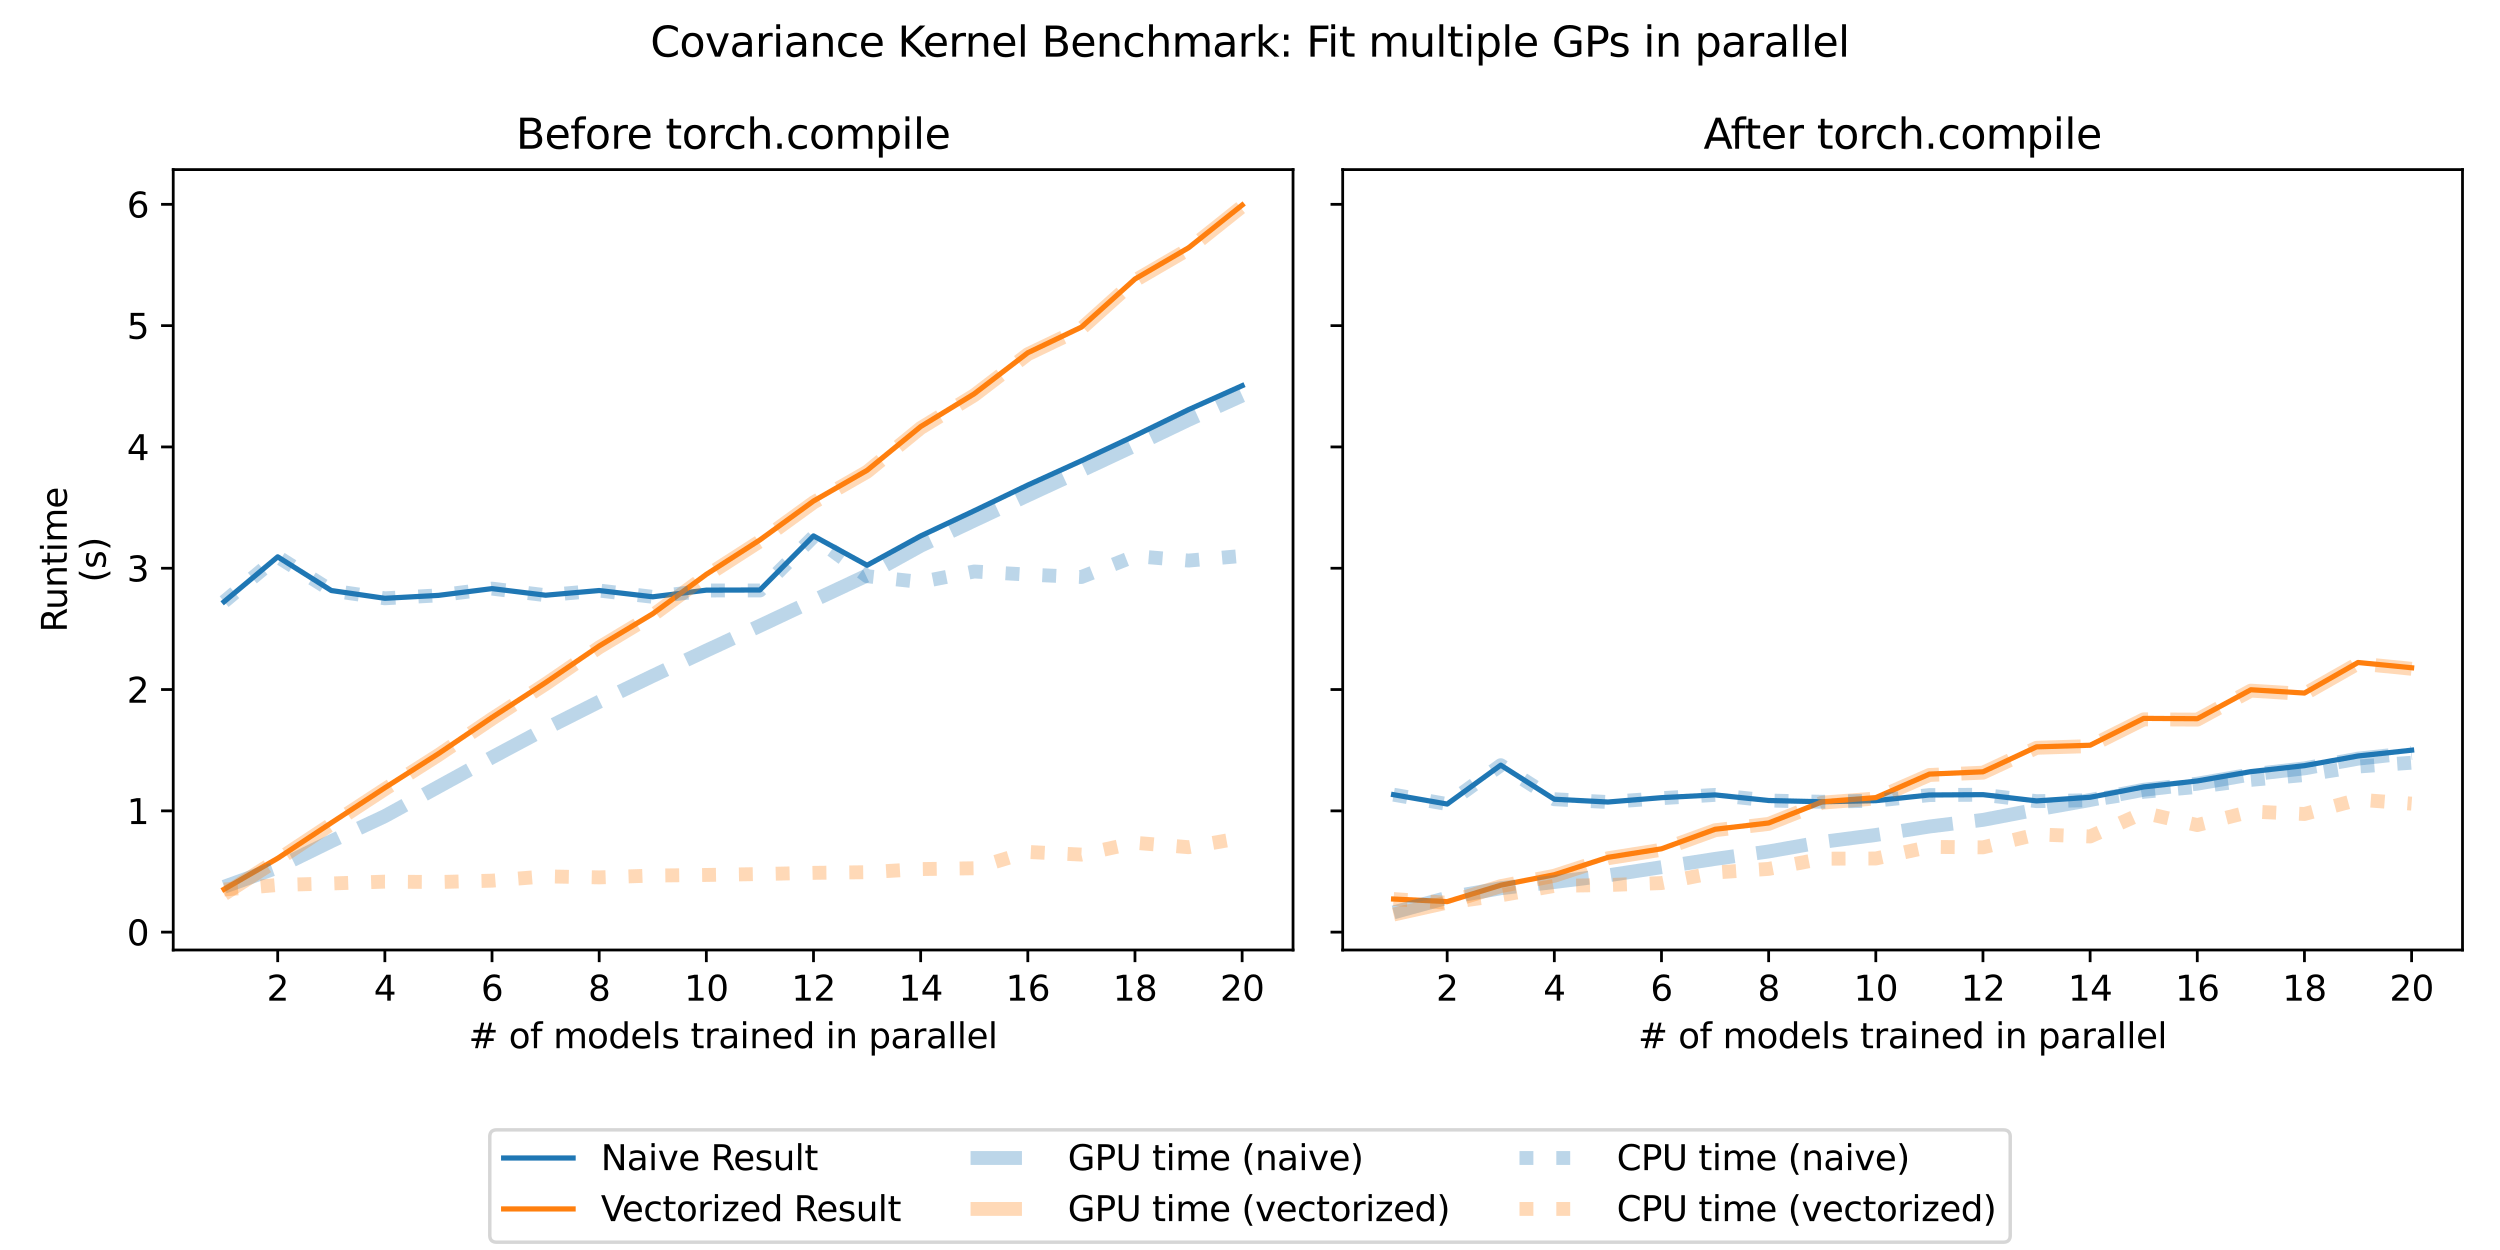 <?xml version="1.0" encoding="utf-8" standalone="no"?>
<!DOCTYPE svg PUBLIC "-//W3C//DTD SVG 1.1//EN"
  "http://www.w3.org/Graphics/SVG/1.1/DTD/svg11.dtd">
<svg xmlns:xlink="http://www.w3.org/1999/xlink" width="720pt" height="360pt" viewBox="0 0 720 360" xmlns="http://www.w3.org/2000/svg" version="1.1">
 <defs>
  <style type="text/css">*{stroke-linejoin: round; stroke-linecap: butt}</style>
 </defs>
 <g id="figure_1">
  <g id="patch_1">
   <path d="M 0 360 
L 720 360 
L 720 0 
L 0 0 
z
" style="fill: #ffffff"/>
  </g>
  <g id="axes_1">
   <g id="patch_2">
    <path d="M 49.889 273.6 
L 372.394 273.6 
L 372.394 48.84 
L 49.889 48.84 
z
" style="fill: #ffffff"/>
   </g>
   <g id="matplotlib.axis_1">
    <g id="xtick_1">
     <g id="line2d_1">
      <defs>
       <path id="mc9fb8eb82a" d="M 0 0 
L 0 3.5 
" style="stroke: #000000; stroke-width: 0.8"/>
      </defs>
      <g>
       <use xlink:href="#mc9fb8eb82a" x="79.979" y="273.6" style="stroke: #000000; stroke-width: 0.8"/>
      </g>
     </g>
     <g id="text_1">
      <!-- 2 -->
      <g transform="translate(76.798 288.198)scale(0.1 -0.1)">
       <defs>
        <path id="DejaVuSans-32" d="M 1228 531 
L 3431 531 
L 3431 0 
L 469 0 
L 469 531 
Q 828 903 1448 1529 
Q 2069 2156 2228 2338 
Q 2531 2678 2651 2914 
Q 2772 3150 2772 3378 
Q 2772 3750 2511 3984 
Q 2250 4219 1831 4219 
Q 1534 4219 1204 4116 
Q 875 4013 500 3803 
L 500 4441 
Q 881 4594 1212 4672 
Q 1544 4750 1819 4750 
Q 2544 4750 2975 4387 
Q 3406 4025 3406 3419 
Q 3406 3131 3298 2873 
Q 3191 2616 2906 2266 
Q 2828 2175 2409 1742 
Q 1991 1309 1228 531 
z
" transform="scale(0.016)"/>
       </defs>
       <use xlink:href="#DejaVuSans-32"/>
      </g>
     </g>
    </g>
    <g id="xtick_2">
     <g id="line2d_2">
      <g>
       <use xlink:href="#mc9fb8eb82a" x="110.841" y="273.6" style="stroke: #000000; stroke-width: 0.8"/>
      </g>
     </g>
     <g id="text_2">
      <!-- 4 -->
      <g transform="translate(107.66 288.198)scale(0.1 -0.1)">
       <defs>
        <path id="DejaVuSans-34" d="M 2419 4116 
L 825 1625 
L 2419 1625 
L 2419 4116 
z
M 2253 4666 
L 3047 4666 
L 3047 1625 
L 3713 1625 
L 3713 1100 
L 3047 1100 
L 3047 0 
L 2419 0 
L 2419 1100 
L 313 1100 
L 313 1709 
L 2253 4666 
z
" transform="scale(0.016)"/>
       </defs>
       <use xlink:href="#DejaVuSans-34"/>
      </g>
     </g>
    </g>
    <g id="xtick_3">
     <g id="line2d_3">
      <g>
       <use xlink:href="#mc9fb8eb82a" x="141.703" y="273.6" style="stroke: #000000; stroke-width: 0.8"/>
      </g>
     </g>
     <g id="text_3">
      <!-- 6 -->
      <g transform="translate(138.522 288.198)scale(0.1 -0.1)">
       <defs>
        <path id="DejaVuSans-36" d="M 2113 2584 
Q 1688 2584 1439 2293 
Q 1191 2003 1191 1497 
Q 1191 994 1439 701 
Q 1688 409 2113 409 
Q 2538 409 2786 701 
Q 3034 994 3034 1497 
Q 3034 2003 2786 2293 
Q 2538 2584 2113 2584 
z
M 3366 4563 
L 3366 3988 
Q 3128 4100 2886 4159 
Q 2644 4219 2406 4219 
Q 1781 4219 1451 3797 
Q 1122 3375 1075 2522 
Q 1259 2794 1537 2939 
Q 1816 3084 2150 3084 
Q 2853 3084 3261 2657 
Q 3669 2231 3669 1497 
Q 3669 778 3244 343 
Q 2819 -91 2113 -91 
Q 1303 -91 875 529 
Q 447 1150 447 2328 
Q 447 3434 972 4092 
Q 1497 4750 2381 4750 
Q 2619 4750 2861 4703 
Q 3103 4656 3366 4563 
z
" transform="scale(0.016)"/>
       </defs>
       <use xlink:href="#DejaVuSans-36"/>
      </g>
     </g>
    </g>
    <g id="xtick_4">
     <g id="line2d_4">
      <g>
       <use xlink:href="#mc9fb8eb82a" x="172.565" y="273.6" style="stroke: #000000; stroke-width: 0.8"/>
      </g>
     </g>
     <g id="text_4">
      <!-- 8 -->
      <g transform="translate(169.383 288.198)scale(0.1 -0.1)">
       <defs>
        <path id="DejaVuSans-38" d="M 2034 2216 
Q 1584 2216 1326 1975 
Q 1069 1734 1069 1313 
Q 1069 891 1326 650 
Q 1584 409 2034 409 
Q 2484 409 2743 651 
Q 3003 894 3003 1313 
Q 3003 1734 2745 1975 
Q 2488 2216 2034 2216 
z
M 1403 2484 
Q 997 2584 770 2862 
Q 544 3141 544 3541 
Q 544 4100 942 4425 
Q 1341 4750 2034 4750 
Q 2731 4750 3128 4425 
Q 3525 4100 3525 3541 
Q 3525 3141 3298 2862 
Q 3072 2584 2669 2484 
Q 3125 2378 3379 2068 
Q 3634 1759 3634 1313 
Q 3634 634 3220 271 
Q 2806 -91 2034 -91 
Q 1263 -91 848 271 
Q 434 634 434 1313 
Q 434 1759 690 2068 
Q 947 2378 1403 2484 
z
M 1172 3481 
Q 1172 3119 1398 2916 
Q 1625 2713 2034 2713 
Q 2441 2713 2670 2916 
Q 2900 3119 2900 3481 
Q 2900 3844 2670 4047 
Q 2441 4250 2034 4250 
Q 1625 4250 1398 4047 
Q 1172 3844 1172 3481 
z
" transform="scale(0.016)"/>
       </defs>
       <use xlink:href="#DejaVuSans-38"/>
      </g>
     </g>
    </g>
    <g id="xtick_5">
     <g id="line2d_5">
      <g>
       <use xlink:href="#mc9fb8eb82a" x="203.426" y="273.6" style="stroke: #000000; stroke-width: 0.8"/>
      </g>
     </g>
     <g id="text_5">
      <!-- 10 -->
      <g transform="translate(197.064 288.198)scale(0.1 -0.1)">
       <defs>
        <path id="DejaVuSans-31" d="M 794 531 
L 1825 531 
L 1825 4091 
L 703 3866 
L 703 4441 
L 1819 4666 
L 2450 4666 
L 2450 531 
L 3481 531 
L 3481 0 
L 794 0 
L 794 531 
z
" transform="scale(0.016)"/>
        <path id="DejaVuSans-30" d="M 2034 4250 
Q 1547 4250 1301 3770 
Q 1056 3291 1056 2328 
Q 1056 1369 1301 889 
Q 1547 409 2034 409 
Q 2525 409 2770 889 
Q 3016 1369 3016 2328 
Q 3016 3291 2770 3770 
Q 2525 4250 2034 4250 
z
M 2034 4750 
Q 2819 4750 3233 4129 
Q 3647 3509 3647 2328 
Q 3647 1150 3233 529 
Q 2819 -91 2034 -91 
Q 1250 -91 836 529 
Q 422 1150 422 2328 
Q 422 3509 836 4129 
Q 1250 4750 2034 4750 
z
" transform="scale(0.016)"/>
       </defs>
       <use xlink:href="#DejaVuSans-31"/>
       <use xlink:href="#DejaVuSans-30" x="63.623"/>
      </g>
     </g>
    </g>
    <g id="xtick_6">
     <g id="line2d_6">
      <g>
       <use xlink:href="#mc9fb8eb82a" x="234.288" y="273.6" style="stroke: #000000; stroke-width: 0.8"/>
      </g>
     </g>
     <g id="text_6">
      <!-- 12 -->
      <g transform="translate(227.926 288.198)scale(0.1 -0.1)">
       <use xlink:href="#DejaVuSans-31"/>
       <use xlink:href="#DejaVuSans-32" x="63.623"/>
      </g>
     </g>
    </g>
    <g id="xtick_7">
     <g id="line2d_7">
      <g>
       <use xlink:href="#mc9fb8eb82a" x="265.15" y="273.6" style="stroke: #000000; stroke-width: 0.8"/>
      </g>
     </g>
     <g id="text_7">
      <!-- 14 -->
      <g transform="translate(258.787 288.198)scale(0.1 -0.1)">
       <use xlink:href="#DejaVuSans-31"/>
       <use xlink:href="#DejaVuSans-34" x="63.623"/>
      </g>
     </g>
    </g>
    <g id="xtick_8">
     <g id="line2d_8">
      <g>
       <use xlink:href="#mc9fb8eb82a" x="296.012" y="273.6" style="stroke: #000000; stroke-width: 0.8"/>
      </g>
     </g>
     <g id="text_8">
      <!-- 16 -->
      <g transform="translate(289.649 288.198)scale(0.1 -0.1)">
       <use xlink:href="#DejaVuSans-31"/>
       <use xlink:href="#DejaVuSans-36" x="63.623"/>
      </g>
     </g>
    </g>
    <g id="xtick_9">
     <g id="line2d_9">
      <g>
       <use xlink:href="#mc9fb8eb82a" x="326.873" y="273.6" style="stroke: #000000; stroke-width: 0.8"/>
      </g>
     </g>
     <g id="text_9">
      <!-- 18 -->
      <g transform="translate(320.511 288.198)scale(0.1 -0.1)">
       <use xlink:href="#DejaVuSans-31"/>
       <use xlink:href="#DejaVuSans-38" x="63.623"/>
      </g>
     </g>
    </g>
    <g id="xtick_10">
     <g id="line2d_10">
      <g>
       <use xlink:href="#mc9fb8eb82a" x="357.735" y="273.6" style="stroke: #000000; stroke-width: 0.8"/>
      </g>
     </g>
     <g id="text_10">
      <!-- 20 -->
      <g transform="translate(351.373 288.198)scale(0.1 -0.1)">
       <use xlink:href="#DejaVuSans-32"/>
       <use xlink:href="#DejaVuSans-30" x="63.623"/>
      </g>
     </g>
    </g>
    <g id="text_11">
     <!-- # of models trained in parallel -->
     <g transform="translate(134.965 301.877)scale(0.1 -0.1)">
      <defs>
       <path id="DejaVuSans-23" d="M 3272 2816 
L 2363 2816 
L 2100 1772 
L 3016 1772 
L 3272 2816 
z
M 2803 4594 
L 2478 3297 
L 3391 3297 
L 3719 4594 
L 4219 4594 
L 3897 3297 
L 4872 3297 
L 4872 2816 
L 3775 2816 
L 3519 1772 
L 4513 1772 
L 4513 1294 
L 3397 1294 
L 3072 0 
L 2572 0 
L 2894 1294 
L 1978 1294 
L 1656 0 
L 1153 0 
L 1478 1294 
L 494 1294 
L 494 1772 
L 1594 1772 
L 1856 2816 
L 850 2816 
L 850 3297 
L 1978 3297 
L 2297 4594 
L 2803 4594 
z
" transform="scale(0.016)"/>
       <path id="DejaVuSans-20" transform="scale(0.016)"/>
       <path id="DejaVuSans-6f" d="M 1959 3097 
Q 1497 3097 1228 2736 
Q 959 2375 959 1747 
Q 959 1119 1226 758 
Q 1494 397 1959 397 
Q 2419 397 2687 759 
Q 2956 1122 2956 1747 
Q 2956 2369 2687 2733 
Q 2419 3097 1959 3097 
z
M 1959 3584 
Q 2709 3584 3137 3096 
Q 3566 2609 3566 1747 
Q 3566 888 3137 398 
Q 2709 -91 1959 -91 
Q 1206 -91 779 398 
Q 353 888 353 1747 
Q 353 2609 779 3096 
Q 1206 3584 1959 3584 
z
" transform="scale(0.016)"/>
       <path id="DejaVuSans-66" d="M 2375 4863 
L 2375 4384 
L 1825 4384 
Q 1516 4384 1395 4259 
Q 1275 4134 1275 3809 
L 1275 3500 
L 2222 3500 
L 2222 3053 
L 1275 3053 
L 1275 0 
L 697 0 
L 697 3053 
L 147 3053 
L 147 3500 
L 697 3500 
L 697 3744 
Q 697 4328 969 4595 
Q 1241 4863 1831 4863 
L 2375 4863 
z
" transform="scale(0.016)"/>
       <path id="DejaVuSans-6d" d="M 3328 2828 
Q 3544 3216 3844 3400 
Q 4144 3584 4550 3584 
Q 5097 3584 5394 3201 
Q 5691 2819 5691 2113 
L 5691 0 
L 5113 0 
L 5113 2094 
Q 5113 2597 4934 2840 
Q 4756 3084 4391 3084 
Q 3944 3084 3684 2787 
Q 3425 2491 3425 1978 
L 3425 0 
L 2847 0 
L 2847 2094 
Q 2847 2600 2669 2842 
Q 2491 3084 2119 3084 
Q 1678 3084 1418 2786 
Q 1159 2488 1159 1978 
L 1159 0 
L 581 0 
L 581 3500 
L 1159 3500 
L 1159 2956 
Q 1356 3278 1631 3431 
Q 1906 3584 2284 3584 
Q 2666 3584 2933 3390 
Q 3200 3197 3328 2828 
z
" transform="scale(0.016)"/>
       <path id="DejaVuSans-64" d="M 2906 2969 
L 2906 4863 
L 3481 4863 
L 3481 0 
L 2906 0 
L 2906 525 
Q 2725 213 2448 61 
Q 2172 -91 1784 -91 
Q 1150 -91 751 415 
Q 353 922 353 1747 
Q 353 2572 751 3078 
Q 1150 3584 1784 3584 
Q 2172 3584 2448 3432 
Q 2725 3281 2906 2969 
z
M 947 1747 
Q 947 1113 1208 752 
Q 1469 391 1925 391 
Q 2381 391 2643 752 
Q 2906 1113 2906 1747 
Q 2906 2381 2643 2742 
Q 2381 3103 1925 3103 
Q 1469 3103 1208 2742 
Q 947 2381 947 1747 
z
" transform="scale(0.016)"/>
       <path id="DejaVuSans-65" d="M 3597 1894 
L 3597 1613 
L 953 1613 
Q 991 1019 1311 708 
Q 1631 397 2203 397 
Q 2534 397 2845 478 
Q 3156 559 3463 722 
L 3463 178 
Q 3153 47 2828 -22 
Q 2503 -91 2169 -91 
Q 1331 -91 842 396 
Q 353 884 353 1716 
Q 353 2575 817 3079 
Q 1281 3584 2069 3584 
Q 2775 3584 3186 3129 
Q 3597 2675 3597 1894 
z
M 3022 2063 
Q 3016 2534 2758 2815 
Q 2500 3097 2075 3097 
Q 1594 3097 1305 2825 
Q 1016 2553 972 2059 
L 3022 2063 
z
" transform="scale(0.016)"/>
       <path id="DejaVuSans-6c" d="M 603 4863 
L 1178 4863 
L 1178 0 
L 603 0 
L 603 4863 
z
" transform="scale(0.016)"/>
       <path id="DejaVuSans-73" d="M 2834 3397 
L 2834 2853 
Q 2591 2978 2328 3040 
Q 2066 3103 1784 3103 
Q 1356 3103 1142 2972 
Q 928 2841 928 2578 
Q 928 2378 1081 2264 
Q 1234 2150 1697 2047 
L 1894 2003 
Q 2506 1872 2764 1633 
Q 3022 1394 3022 966 
Q 3022 478 2636 193 
Q 2250 -91 1575 -91 
Q 1294 -91 989 -36 
Q 684 19 347 128 
L 347 722 
Q 666 556 975 473 
Q 1284 391 1588 391 
Q 1994 391 2212 530 
Q 2431 669 2431 922 
Q 2431 1156 2273 1281 
Q 2116 1406 1581 1522 
L 1381 1569 
Q 847 1681 609 1914 
Q 372 2147 372 2553 
Q 372 3047 722 3315 
Q 1072 3584 1716 3584 
Q 2034 3584 2315 3537 
Q 2597 3491 2834 3397 
z
" transform="scale(0.016)"/>
       <path id="DejaVuSans-74" d="M 1172 4494 
L 1172 3500 
L 2356 3500 
L 2356 3053 
L 1172 3053 
L 1172 1153 
Q 1172 725 1289 603 
Q 1406 481 1766 481 
L 2356 481 
L 2356 0 
L 1766 0 
Q 1100 0 847 248 
Q 594 497 594 1153 
L 594 3053 
L 172 3053 
L 172 3500 
L 594 3500 
L 594 4494 
L 1172 4494 
z
" transform="scale(0.016)"/>
       <path id="DejaVuSans-72" d="M 2631 2963 
Q 2534 3019 2420 3045 
Q 2306 3072 2169 3072 
Q 1681 3072 1420 2755 
Q 1159 2438 1159 1844 
L 1159 0 
L 581 0 
L 581 3500 
L 1159 3500 
L 1159 2956 
Q 1341 3275 1631 3429 
Q 1922 3584 2338 3584 
Q 2397 3584 2469 3576 
Q 2541 3569 2628 3553 
L 2631 2963 
z
" transform="scale(0.016)"/>
       <path id="DejaVuSans-61" d="M 2194 1759 
Q 1497 1759 1228 1600 
Q 959 1441 959 1056 
Q 959 750 1161 570 
Q 1363 391 1709 391 
Q 2188 391 2477 730 
Q 2766 1069 2766 1631 
L 2766 1759 
L 2194 1759 
z
M 3341 1997 
L 3341 0 
L 2766 0 
L 2766 531 
Q 2569 213 2275 61 
Q 1981 -91 1556 -91 
Q 1019 -91 701 211 
Q 384 513 384 1019 
Q 384 1609 779 1909 
Q 1175 2209 1959 2209 
L 2766 2209 
L 2766 2266 
Q 2766 2663 2505 2880 
Q 2244 3097 1772 3097 
Q 1472 3097 1187 3025 
Q 903 2953 641 2809 
L 641 3341 
Q 956 3463 1253 3523 
Q 1550 3584 1831 3584 
Q 2591 3584 2966 3190 
Q 3341 2797 3341 1997 
z
" transform="scale(0.016)"/>
       <path id="DejaVuSans-69" d="M 603 3500 
L 1178 3500 
L 1178 0 
L 603 0 
L 603 3500 
z
M 603 4863 
L 1178 4863 
L 1178 4134 
L 603 4134 
L 603 4863 
z
" transform="scale(0.016)"/>
       <path id="DejaVuSans-6e" d="M 3513 2113 
L 3513 0 
L 2938 0 
L 2938 2094 
Q 2938 2591 2744 2837 
Q 2550 3084 2163 3084 
Q 1697 3084 1428 2787 
Q 1159 2491 1159 1978 
L 1159 0 
L 581 0 
L 581 3500 
L 1159 3500 
L 1159 2956 
Q 1366 3272 1645 3428 
Q 1925 3584 2291 3584 
Q 2894 3584 3203 3211 
Q 3513 2838 3513 2113 
z
" transform="scale(0.016)"/>
       <path id="DejaVuSans-70" d="M 1159 525 
L 1159 -1331 
L 581 -1331 
L 581 3500 
L 1159 3500 
L 1159 2969 
Q 1341 3281 1617 3432 
Q 1894 3584 2278 3584 
Q 2916 3584 3314 3078 
Q 3713 2572 3713 1747 
Q 3713 922 3314 415 
Q 2916 -91 2278 -91 
Q 1894 -91 1617 61 
Q 1341 213 1159 525 
z
M 3116 1747 
Q 3116 2381 2855 2742 
Q 2594 3103 2138 3103 
Q 1681 3103 1420 2742 
Q 1159 2381 1159 1747 
Q 1159 1113 1420 752 
Q 1681 391 2138 391 
Q 2594 391 2855 752 
Q 3116 1113 3116 1747 
z
" transform="scale(0.016)"/>
      </defs>
      <use xlink:href="#DejaVuSans-23"/>
      <use xlink:href="#DejaVuSans-20" x="83.789"/>
      <use xlink:href="#DejaVuSans-6f" x="115.576"/>
      <use xlink:href="#DejaVuSans-66" x="176.758"/>
      <use xlink:href="#DejaVuSans-20" x="211.963"/>
      <use xlink:href="#DejaVuSans-6d" x="243.75"/>
      <use xlink:href="#DejaVuSans-6f" x="341.162"/>
      <use xlink:href="#DejaVuSans-64" x="402.344"/>
      <use xlink:href="#DejaVuSans-65" x="465.82"/>
      <use xlink:href="#DejaVuSans-6c" x="527.344"/>
      <use xlink:href="#DejaVuSans-73" x="555.127"/>
      <use xlink:href="#DejaVuSans-20" x="607.227"/>
      <use xlink:href="#DejaVuSans-74" x="639.014"/>
      <use xlink:href="#DejaVuSans-72" x="678.223"/>
      <use xlink:href="#DejaVuSans-61" x="719.336"/>
      <use xlink:href="#DejaVuSans-69" x="780.615"/>
      <use xlink:href="#DejaVuSans-6e" x="808.398"/>
      <use xlink:href="#DejaVuSans-65" x="871.777"/>
      <use xlink:href="#DejaVuSans-64" x="933.301"/>
      <use xlink:href="#DejaVuSans-20" x="996.777"/>
      <use xlink:href="#DejaVuSans-69" x="1028.564"/>
      <use xlink:href="#DejaVuSans-6e" x="1056.348"/>
      <use xlink:href="#DejaVuSans-20" x="1119.727"/>
      <use xlink:href="#DejaVuSans-70" x="1151.514"/>
      <use xlink:href="#DejaVuSans-61" x="1214.99"/>
      <use xlink:href="#DejaVuSans-72" x="1276.27"/>
      <use xlink:href="#DejaVuSans-61" x="1317.383"/>
      <use xlink:href="#DejaVuSans-6c" x="1378.662"/>
      <use xlink:href="#DejaVuSans-6c" x="1406.445"/>
      <use xlink:href="#DejaVuSans-65" x="1434.229"/>
      <use xlink:href="#DejaVuSans-6c" x="1495.752"/>
     </g>
    </g>
   </g>
   <g id="matplotlib.axis_2">
    <g id="ytick_1">
     <g id="line2d_11">
      <defs>
       <path id="ma885659193" d="M 0 0 
L -3.5 0 
" style="stroke: #000000; stroke-width: 0.8"/>
      </defs>
      <g>
       <use xlink:href="#ma885659193" x="49.889" y="268.459" style="stroke: #000000; stroke-width: 0.8"/>
      </g>
     </g>
     <g id="text_12">
      <!-- 0 -->
      <g transform="translate(36.526 272.258)scale(0.1 -0.1)">
       <use xlink:href="#DejaVuSans-30"/>
      </g>
     </g>
    </g>
    <g id="ytick_2">
     <g id="line2d_12">
      <g>
       <use xlink:href="#ma885659193" x="49.889" y="233.523" style="stroke: #000000; stroke-width: 0.8"/>
      </g>
     </g>
     <g id="text_13">
      <!-- 1 -->
      <g transform="translate(36.526 237.323)scale(0.1 -0.1)">
       <use xlink:href="#DejaVuSans-31"/>
      </g>
     </g>
    </g>
    <g id="ytick_3">
     <g id="line2d_13">
      <g>
       <use xlink:href="#ma885659193" x="49.889" y="198.587" style="stroke: #000000; stroke-width: 0.8"/>
      </g>
     </g>
     <g id="text_14">
      <!-- 2 -->
      <g transform="translate(36.526 202.387)scale(0.1 -0.1)">
       <use xlink:href="#DejaVuSans-32"/>
      </g>
     </g>
    </g>
    <g id="ytick_4">
     <g id="line2d_14">
      <g>
       <use xlink:href="#ma885659193" x="49.889" y="163.651" style="stroke: #000000; stroke-width: 0.8"/>
      </g>
     </g>
     <g id="text_15">
      <!-- 3 -->
      <g transform="translate(36.526 167.451)scale(0.1 -0.1)">
       <defs>
        <path id="DejaVuSans-33" d="M 2597 2516 
Q 3050 2419 3304 2112 
Q 3559 1806 3559 1356 
Q 3559 666 3084 287 
Q 2609 -91 1734 -91 
Q 1441 -91 1130 -33 
Q 819 25 488 141 
L 488 750 
Q 750 597 1062 519 
Q 1375 441 1716 441 
Q 2309 441 2620 675 
Q 2931 909 2931 1356 
Q 2931 1769 2642 2001 
Q 2353 2234 1838 2234 
L 1294 2234 
L 1294 2753 
L 1863 2753 
Q 2328 2753 2575 2939 
Q 2822 3125 2822 3475 
Q 2822 3834 2567 4026 
Q 2313 4219 1838 4219 
Q 1578 4219 1281 4162 
Q 984 4106 628 3988 
L 628 4550 
Q 988 4650 1302 4700 
Q 1616 4750 1894 4750 
Q 2613 4750 3031 4423 
Q 3450 4097 3450 3541 
Q 3450 3153 3228 2886 
Q 3006 2619 2597 2516 
z
" transform="scale(0.016)"/>
       </defs>
       <use xlink:href="#DejaVuSans-33"/>
      </g>
     </g>
    </g>
    <g id="ytick_5">
     <g id="line2d_15">
      <g>
       <use xlink:href="#ma885659193" x="49.889" y="128.716" style="stroke: #000000; stroke-width: 0.8"/>
      </g>
     </g>
     <g id="text_16">
      <!-- 4 -->
      <g transform="translate(36.526 132.515)scale(0.1 -0.1)">
       <use xlink:href="#DejaVuSans-34"/>
      </g>
     </g>
    </g>
    <g id="ytick_6">
     <g id="line2d_16">
      <g>
       <use xlink:href="#ma885659193" x="49.889" y="93.78" style="stroke: #000000; stroke-width: 0.8"/>
      </g>
     </g>
     <g id="text_17">
      <!-- 5 -->
      <g transform="translate(36.526 97.579)scale(0.1 -0.1)">
       <defs>
        <path id="DejaVuSans-35" d="M 691 4666 
L 3169 4666 
L 3169 4134 
L 1269 4134 
L 1269 2991 
Q 1406 3038 1543 3061 
Q 1681 3084 1819 3084 
Q 2600 3084 3056 2656 
Q 3513 2228 3513 1497 
Q 3513 744 3044 326 
Q 2575 -91 1722 -91 
Q 1428 -91 1123 -41 
Q 819 9 494 109 
L 494 744 
Q 775 591 1075 516 
Q 1375 441 1709 441 
Q 2250 441 2565 725 
Q 2881 1009 2881 1497 
Q 2881 1984 2565 2268 
Q 2250 2553 1709 2553 
Q 1456 2553 1204 2497 
Q 953 2441 691 2322 
L 691 4666 
z
" transform="scale(0.016)"/>
       </defs>
       <use xlink:href="#DejaVuSans-35"/>
      </g>
     </g>
    </g>
    <g id="ytick_7">
     <g id="line2d_17">
      <g>
       <use xlink:href="#ma885659193" x="49.889" y="58.844" style="stroke: #000000; stroke-width: 0.8"/>
      </g>
     </g>
     <g id="text_18">
      <!-- 6 -->
      <g transform="translate(36.526 62.643)scale(0.1 -0.1)">
       <use xlink:href="#DejaVuSans-36"/>
      </g>
     </g>
    </g>
    <g id="text_19">
     <!-- Runtime -->
     <g transform="translate(19.249 182.103)rotate(-90)scale(0.1 -0.1)">
      <defs>
       <path id="DejaVuSans-52" d="M 2841 2188 
Q 3044 2119 3236 1894 
Q 3428 1669 3622 1275 
L 4263 0 
L 3584 0 
L 2988 1197 
Q 2756 1666 2539 1819 
Q 2322 1972 1947 1972 
L 1259 1972 
L 1259 0 
L 628 0 
L 628 4666 
L 2053 4666 
Q 2853 4666 3247 4331 
Q 3641 3997 3641 3322 
Q 3641 2881 3436 2590 
Q 3231 2300 2841 2188 
z
M 1259 4147 
L 1259 2491 
L 2053 2491 
Q 2509 2491 2742 2702 
Q 2975 2913 2975 3322 
Q 2975 3731 2742 3939 
Q 2509 4147 2053 4147 
L 1259 4147 
z
" transform="scale(0.016)"/>
       <path id="DejaVuSans-75" d="M 544 1381 
L 544 3500 
L 1119 3500 
L 1119 1403 
Q 1119 906 1312 657 
Q 1506 409 1894 409 
Q 2359 409 2629 706 
Q 2900 1003 2900 1516 
L 2900 3500 
L 3475 3500 
L 3475 0 
L 2900 0 
L 2900 538 
Q 2691 219 2414 64 
Q 2138 -91 1772 -91 
Q 1169 -91 856 284 
Q 544 659 544 1381 
z
M 1991 3584 
L 1991 3584 
z
" transform="scale(0.016)"/>
      </defs>
      <use xlink:href="#DejaVuSans-52"/>
      <use xlink:href="#DejaVuSans-75" x="64.982"/>
      <use xlink:href="#DejaVuSans-6e" x="128.361"/>
      <use xlink:href="#DejaVuSans-74" x="191.74"/>
      <use xlink:href="#DejaVuSans-69" x="230.949"/>
      <use xlink:href="#DejaVuSans-6d" x="258.732"/>
      <use xlink:href="#DejaVuSans-65" x="356.145"/>
     </g>
     <!-- (s) -->
     <g transform="translate(30.447 167.726)rotate(-90)scale(0.1 -0.1)">
      <defs>
       <path id="DejaVuSans-28" d="M 1984 4856 
Q 1566 4138 1362 3434 
Q 1159 2731 1159 2009 
Q 1159 1288 1364 580 
Q 1569 -128 1984 -844 
L 1484 -844 
Q 1016 -109 783 600 
Q 550 1309 550 2009 
Q 550 2706 781 3412 
Q 1013 4119 1484 4856 
L 1984 4856 
z
" transform="scale(0.016)"/>
       <path id="DejaVuSans-29" d="M 513 4856 
L 1013 4856 
Q 1481 4119 1714 3412 
Q 1947 2706 1947 2009 
Q 1947 1309 1714 600 
Q 1481 -109 1013 -844 
L 513 -844 
Q 928 -128 1133 580 
Q 1338 1288 1338 2009 
Q 1338 2731 1133 3434 
Q 928 4138 513 4856 
z
" transform="scale(0.016)"/>
      </defs>
      <use xlink:href="#DejaVuSans-28"/>
      <use xlink:href="#DejaVuSans-73" x="39.014"/>
      <use xlink:href="#DejaVuSans-29" x="91.113"/>
     </g>
    </g>
   </g>
   <g id="line2d_18">
    <path d="M 64.548 173.28 
L 79.979 160.366 
L 95.41 170.07 
L 110.841 172.31 
L 126.272 171.469 
L 141.703 169.523 
L 157.134 171.423 
L 172.565 170.07 
L 187.995 171.879 
L 203.426 169.962 
L 218.857 169.914 
L 234.288 154.345 
L 249.719 162.796 
L 265.15 154.351 
L 280.581 147.098 
L 296.012 139.693 
L 311.443 132.7 
L 326.873 125.477 
L 342.304 117.971 
L 357.735 111.079 
" clip-path="url(#pf5c2bc26ad)" style="fill: none; stroke: #1f77b4; stroke-width: 1.5; stroke-linecap: square"/>
   </g>
   <g id="line2d_19">
    <path d="M 64.548 256.109 
L 79.979 247.184 
L 95.41 236.981 
L 110.841 226.879 
L 126.272 217.054 
L 141.703 206.604 
L 157.134 196.572 
L 172.565 186.039 
L 187.995 176.76 
L 203.426 165.404 
L 218.857 155.493 
L 234.288 144.3 
L 249.719 135.453 
L 265.15 122.855 
L 280.581 113.409 
L 296.012 101.588 
L 311.443 94.209 
L 326.873 80.354 
L 342.304 71.355 
L 357.735 59.056 
" clip-path="url(#pf5c2bc26ad)" style="fill: none; stroke: #ff7f0e; stroke-width: 1.5; stroke-linecap: square"/>
   </g>
   <g id="line2d_20">
    <path d="M 64.548 255.383 
L 79.979 249.812 
L 95.41 242.264 
L 110.841 235.047 
L 126.272 226.582 
L 141.703 218.109 
L 157.134 209.871 
L 172.565 202.09 
L 187.995 194.651 
L 203.426 187.378 
L 218.857 180.223 
L 234.288 172.942 
L 249.719 165.715 
L 265.15 157.176 
L 280.581 149.894 
L 296.012 142.644 
L 311.443 135.505 
L 326.873 128.29 
L 342.304 120.902 
L 357.735 113.91 
" clip-path="url(#pf5c2bc26ad)" style="fill: none; stroke-dasharray: 14.8,6.4; stroke-dashoffset: 0; stroke: #1f77b4; stroke-opacity: 0.3; stroke-width: 4"/>
   </g>
   <g id="line2d_21">
    <path d="M 64.548 257.496 
L 79.979 247.575 
L 95.41 237.372 
L 110.841 227.272 
L 126.272 217.445 
L 141.703 207.008 
L 157.134 196.997 
L 172.565 186.436 
L 187.995 177.16 
L 203.426 165.815 
L 218.857 155.889 
L 234.288 144.712 
L 249.719 135.862 
L 265.15 123.269 
L 280.581 113.825 
L 296.012 102.014 
L 311.443 94.607 
L 326.873 80.747 
L 342.304 71.769 
L 357.735 59.458 
" clip-path="url(#pf5c2bc26ad)" style="fill: none; stroke-dasharray: 14.8,6.4; stroke-dashoffset: 0; stroke: #ff7f0e; stroke-opacity: 0.3; stroke-width: 4"/>
   </g>
   <g id="line2d_22">
    <path d="M 64.548 173.281 
L 79.979 160.367 
L 95.41 170.07 
L 110.841 172.31 
L 126.272 171.469 
L 141.703 169.524 
L 157.134 171.423 
L 172.565 170.077 
L 187.995 171.888 
L 203.426 170.063 
L 218.857 170.05 
L 234.288 154.575 
L 249.719 165.946 
L 265.15 167.611 
L 280.581 164.591 
L 296.012 165.475 
L 311.443 166.179 
L 326.873 160.148 
L 342.304 161.445 
L 357.735 160.104 
" clip-path="url(#pf5c2bc26ad)" style="fill: none; stroke-dasharray: 4,6.6; stroke-dashoffset: 0; stroke: #1f77b4; stroke-opacity: 0.3; stroke-width: 4"/>
   </g>
   <g id="line2d_23">
    <path d="M 64.548 256.184 
L 79.979 254.879 
L 95.41 254.441 
L 110.841 253.909 
L 126.272 254.02 
L 141.703 253.631 
L 157.134 252.391 
L 172.565 252.688 
L 187.995 252.168 
L 203.426 251.985 
L 218.857 251.731 
L 234.288 251.38 
L 249.719 251.195 
L 265.15 250.297 
L 280.581 250.061 
L 296.012 245.362 
L 311.443 246.123 
L 326.873 242.72 
L 342.304 243.996 
L 357.735 241.272 
" clip-path="url(#pf5c2bc26ad)" style="fill: none; stroke-dasharray: 4,6.6; stroke-dashoffset: 0; stroke: #ff7f0e; stroke-opacity: 0.3; stroke-width: 4"/>
   </g>
   <g id="patch_3">
    <path d="M 49.889 273.6 
L 49.889 48.84 
" style="fill: none; stroke: #000000; stroke-width: 0.8; stroke-linejoin: miter; stroke-linecap: square"/>
   </g>
   <g id="patch_4">
    <path d="M 372.394 273.6 
L 372.394 48.84 
" style="fill: none; stroke: #000000; stroke-width: 0.8; stroke-linejoin: miter; stroke-linecap: square"/>
   </g>
   <g id="patch_5">
    <path d="M 49.889 273.6 
L 372.394 273.6 
" style="fill: none; stroke: #000000; stroke-width: 0.8; stroke-linejoin: miter; stroke-linecap: square"/>
   </g>
   <g id="patch_6">
    <path d="M 49.889 48.84 
L 372.394 48.84 
" style="fill: none; stroke: #000000; stroke-width: 0.8; stroke-linejoin: miter; stroke-linecap: square"/>
   </g>
   <g id="text_20">
    <!-- Before torch.compile -->
    <g transform="translate(148.607 42.84)scale(0.12 -0.12)">
     <defs>
      <path id="DejaVuSans-42" d="M 1259 2228 
L 1259 519 
L 2272 519 
Q 2781 519 3026 730 
Q 3272 941 3272 1375 
Q 3272 1813 3026 2020 
Q 2781 2228 2272 2228 
L 1259 2228 
z
M 1259 4147 
L 1259 2741 
L 2194 2741 
Q 2656 2741 2882 2914 
Q 3109 3088 3109 3444 
Q 3109 3797 2882 3972 
Q 2656 4147 2194 4147 
L 1259 4147 
z
M 628 4666 
L 2241 4666 
Q 2963 4666 3353 4366 
Q 3744 4066 3744 3513 
Q 3744 3084 3544 2831 
Q 3344 2578 2956 2516 
Q 3422 2416 3680 2098 
Q 3938 1781 3938 1306 
Q 3938 681 3513 340 
Q 3088 0 2303 0 
L 628 0 
L 628 4666 
z
" transform="scale(0.016)"/>
      <path id="DejaVuSans-63" d="M 3122 3366 
L 3122 2828 
Q 2878 2963 2633 3030 
Q 2388 3097 2138 3097 
Q 1578 3097 1268 2742 
Q 959 2388 959 1747 
Q 959 1106 1268 751 
Q 1578 397 2138 397 
Q 2388 397 2633 464 
Q 2878 531 3122 666 
L 3122 134 
Q 2881 22 2623 -34 
Q 2366 -91 2075 -91 
Q 1284 -91 818 406 
Q 353 903 353 1747 
Q 353 2603 823 3093 
Q 1294 3584 2113 3584 
Q 2378 3584 2631 3529 
Q 2884 3475 3122 3366 
z
" transform="scale(0.016)"/>
      <path id="DejaVuSans-68" d="M 3513 2113 
L 3513 0 
L 2938 0 
L 2938 2094 
Q 2938 2591 2744 2837 
Q 2550 3084 2163 3084 
Q 1697 3084 1428 2787 
Q 1159 2491 1159 1978 
L 1159 0 
L 581 0 
L 581 4863 
L 1159 4863 
L 1159 2956 
Q 1366 3272 1645 3428 
Q 1925 3584 2291 3584 
Q 2894 3584 3203 3211 
Q 3513 2838 3513 2113 
z
" transform="scale(0.016)"/>
      <path id="DejaVuSans-2e" d="M 684 794 
L 1344 794 
L 1344 0 
L 684 0 
L 684 794 
z
" transform="scale(0.016)"/>
     </defs>
     <use xlink:href="#DejaVuSans-42"/>
     <use xlink:href="#DejaVuSans-65" x="68.604"/>
     <use xlink:href="#DejaVuSans-66" x="130.127"/>
     <use xlink:href="#DejaVuSans-6f" x="165.332"/>
     <use xlink:href="#DejaVuSans-72" x="226.514"/>
     <use xlink:href="#DejaVuSans-65" x="265.377"/>
     <use xlink:href="#DejaVuSans-20" x="326.9"/>
     <use xlink:href="#DejaVuSans-74" x="358.688"/>
     <use xlink:href="#DejaVuSans-6f" x="397.896"/>
     <use xlink:href="#DejaVuSans-72" x="459.078"/>
     <use xlink:href="#DejaVuSans-63" x="497.941"/>
     <use xlink:href="#DejaVuSans-68" x="552.922"/>
     <use xlink:href="#DejaVuSans-2e" x="616.301"/>
     <use xlink:href="#DejaVuSans-63" x="648.088"/>
     <use xlink:href="#DejaVuSans-6f" x="703.068"/>
     <use xlink:href="#DejaVuSans-6d" x="764.25"/>
     <use xlink:href="#DejaVuSans-70" x="861.662"/>
     <use xlink:href="#DejaVuSans-69" x="925.139"/>
     <use xlink:href="#DejaVuSans-6c" x="952.922"/>
     <use xlink:href="#DejaVuSans-65" x="980.705"/>
    </g>
   </g>
  </g>
  <g id="axes_2">
   <g id="patch_7">
    <path d="M 386.695 273.6 
L 709.2 273.6 
L 709.2 48.84 
L 386.695 48.84 
z
" style="fill: #ffffff"/>
   </g>
   <g id="matplotlib.axis_3">
    <g id="xtick_11">
     <g id="line2d_24">
      <g>
       <use xlink:href="#mc9fb8eb82a" x="416.785" y="273.6" style="stroke: #000000; stroke-width: 0.8"/>
      </g>
     </g>
     <g id="text_21">
      <!-- 2 -->
      <g transform="translate(413.603 288.198)scale(0.1 -0.1)">
       <use xlink:href="#DejaVuSans-32"/>
      </g>
     </g>
    </g>
    <g id="xtick_12">
     <g id="line2d_25">
      <g>
       <use xlink:href="#mc9fb8eb82a" x="447.646" y="273.6" style="stroke: #000000; stroke-width: 0.8"/>
      </g>
     </g>
     <g id="text_22">
      <!-- 4 -->
      <g transform="translate(444.465 288.198)scale(0.1 -0.1)">
       <use xlink:href="#DejaVuSans-34"/>
      </g>
     </g>
    </g>
    <g id="xtick_13">
     <g id="line2d_26">
      <g>
       <use xlink:href="#mc9fb8eb82a" x="478.508" y="273.6" style="stroke: #000000; stroke-width: 0.8"/>
      </g>
     </g>
     <g id="text_23">
      <!-- 6 -->
      <g transform="translate(475.327 288.198)scale(0.1 -0.1)">
       <use xlink:href="#DejaVuSans-36"/>
      </g>
     </g>
    </g>
    <g id="xtick_14">
     <g id="line2d_27">
      <g>
       <use xlink:href="#mc9fb8eb82a" x="509.37" y="273.6" style="stroke: #000000; stroke-width: 0.8"/>
      </g>
     </g>
     <g id="text_24">
      <!-- 8 -->
      <g transform="translate(506.189 288.198)scale(0.1 -0.1)">
       <use xlink:href="#DejaVuSans-38"/>
      </g>
     </g>
    </g>
    <g id="xtick_15">
     <g id="line2d_28">
      <g>
       <use xlink:href="#mc9fb8eb82a" x="540.232" y="273.6" style="stroke: #000000; stroke-width: 0.8"/>
      </g>
     </g>
     <g id="text_25">
      <!-- 10 -->
      <g transform="translate(533.869 288.198)scale(0.1 -0.1)">
       <use xlink:href="#DejaVuSans-31"/>
       <use xlink:href="#DejaVuSans-30" x="63.623"/>
      </g>
     </g>
    </g>
    <g id="xtick_16">
     <g id="line2d_29">
      <g>
       <use xlink:href="#mc9fb8eb82a" x="571.094" y="273.6" style="stroke: #000000; stroke-width: 0.8"/>
      </g>
     </g>
     <g id="text_26">
      <!-- 12 -->
      <g transform="translate(564.731 288.198)scale(0.1 -0.1)">
       <use xlink:href="#DejaVuSans-31"/>
       <use xlink:href="#DejaVuSans-32" x="63.623"/>
      </g>
     </g>
    </g>
    <g id="xtick_17">
     <g id="line2d_30">
      <g>
       <use xlink:href="#mc9fb8eb82a" x="601.955" y="273.6" style="stroke: #000000; stroke-width: 0.8"/>
      </g>
     </g>
     <g id="text_27">
      <!-- 14 -->
      <g transform="translate(595.593 288.198)scale(0.1 -0.1)">
       <use xlink:href="#DejaVuSans-31"/>
       <use xlink:href="#DejaVuSans-34" x="63.623"/>
      </g>
     </g>
    </g>
    <g id="xtick_18">
     <g id="line2d_31">
      <g>
       <use xlink:href="#mc9fb8eb82a" x="632.817" y="273.6" style="stroke: #000000; stroke-width: 0.8"/>
      </g>
     </g>
     <g id="text_28">
      <!-- 16 -->
      <g transform="translate(626.455 288.198)scale(0.1 -0.1)">
       <use xlink:href="#DejaVuSans-31"/>
       <use xlink:href="#DejaVuSans-36" x="63.623"/>
      </g>
     </g>
    </g>
    <g id="xtick_19">
     <g id="line2d_32">
      <g>
       <use xlink:href="#mc9fb8eb82a" x="663.679" y="273.6" style="stroke: #000000; stroke-width: 0.8"/>
      </g>
     </g>
     <g id="text_29">
      <!-- 18 -->
      <g transform="translate(657.316 288.198)scale(0.1 -0.1)">
       <use xlink:href="#DejaVuSans-31"/>
       <use xlink:href="#DejaVuSans-38" x="63.623"/>
      </g>
     </g>
    </g>
    <g id="xtick_20">
     <g id="line2d_33">
      <g>
       <use xlink:href="#mc9fb8eb82a" x="694.541" y="273.6" style="stroke: #000000; stroke-width: 0.8"/>
      </g>
     </g>
     <g id="text_30">
      <!-- 20 -->
      <g transform="translate(688.178 288.198)scale(0.1 -0.1)">
       <use xlink:href="#DejaVuSans-32"/>
       <use xlink:href="#DejaVuSans-30" x="63.623"/>
      </g>
     </g>
    </g>
    <g id="text_31">
     <!-- # of models trained in parallel -->
     <g transform="translate(471.771 301.877)scale(0.1 -0.1)">
      <use xlink:href="#DejaVuSans-23"/>
      <use xlink:href="#DejaVuSans-20" x="83.789"/>
      <use xlink:href="#DejaVuSans-6f" x="115.576"/>
      <use xlink:href="#DejaVuSans-66" x="176.758"/>
      <use xlink:href="#DejaVuSans-20" x="211.963"/>
      <use xlink:href="#DejaVuSans-6d" x="243.75"/>
      <use xlink:href="#DejaVuSans-6f" x="341.162"/>
      <use xlink:href="#DejaVuSans-64" x="402.344"/>
      <use xlink:href="#DejaVuSans-65" x="465.82"/>
      <use xlink:href="#DejaVuSans-6c" x="527.344"/>
      <use xlink:href="#DejaVuSans-73" x="555.127"/>
      <use xlink:href="#DejaVuSans-20" x="607.227"/>
      <use xlink:href="#DejaVuSans-74" x="639.014"/>
      <use xlink:href="#DejaVuSans-72" x="678.223"/>
      <use xlink:href="#DejaVuSans-61" x="719.336"/>
      <use xlink:href="#DejaVuSans-69" x="780.615"/>
      <use xlink:href="#DejaVuSans-6e" x="808.398"/>
      <use xlink:href="#DejaVuSans-65" x="871.777"/>
      <use xlink:href="#DejaVuSans-64" x="933.301"/>
      <use xlink:href="#DejaVuSans-20" x="996.777"/>
      <use xlink:href="#DejaVuSans-69" x="1028.564"/>
      <use xlink:href="#DejaVuSans-6e" x="1056.348"/>
      <use xlink:href="#DejaVuSans-20" x="1119.727"/>
      <use xlink:href="#DejaVuSans-70" x="1151.514"/>
      <use xlink:href="#DejaVuSans-61" x="1214.99"/>
      <use xlink:href="#DejaVuSans-72" x="1276.27"/>
      <use xlink:href="#DejaVuSans-61" x="1317.383"/>
      <use xlink:href="#DejaVuSans-6c" x="1378.662"/>
      <use xlink:href="#DejaVuSans-6c" x="1406.445"/>
      <use xlink:href="#DejaVuSans-65" x="1434.229"/>
      <use xlink:href="#DejaVuSans-6c" x="1495.752"/>
     </g>
    </g>
   </g>
   <g id="matplotlib.axis_4">
    <g id="ytick_8">
     <g id="line2d_34">
      <g>
       <use xlink:href="#ma885659193" x="386.695" y="268.459" style="stroke: #000000; stroke-width: 0.8"/>
      </g>
     </g>
    </g>
    <g id="ytick_9">
     <g id="line2d_35">
      <g>
       <use xlink:href="#ma885659193" x="386.695" y="233.523" style="stroke: #000000; stroke-width: 0.8"/>
      </g>
     </g>
    </g>
    <g id="ytick_10">
     <g id="line2d_36">
      <g>
       <use xlink:href="#ma885659193" x="386.695" y="198.587" style="stroke: #000000; stroke-width: 0.8"/>
      </g>
     </g>
    </g>
    <g id="ytick_11">
     <g id="line2d_37">
      <g>
       <use xlink:href="#ma885659193" x="386.695" y="163.651" style="stroke: #000000; stroke-width: 0.8"/>
      </g>
     </g>
    </g>
    <g id="ytick_12">
     <g id="line2d_38">
      <g>
       <use xlink:href="#ma885659193" x="386.695" y="128.716" style="stroke: #000000; stroke-width: 0.8"/>
      </g>
     </g>
    </g>
    <g id="ytick_13">
     <g id="line2d_39">
      <g>
       <use xlink:href="#ma885659193" x="386.695" y="93.78" style="stroke: #000000; stroke-width: 0.8"/>
      </g>
     </g>
    </g>
    <g id="ytick_14">
     <g id="line2d_40">
      <g>
       <use xlink:href="#ma885659193" x="386.695" y="58.844" style="stroke: #000000; stroke-width: 0.8"/>
      </g>
     </g>
    </g>
   </g>
   <g id="line2d_41">
    <path d="M 401.354 228.871 
L 416.785 231.565 
L 432.216 220.366 
L 447.646 230.181 
L 463.077 230.981 
L 478.508 229.725 
L 493.939 228.93 
L 509.37 230.546 
L 524.801 230.908 
L 540.232 230.59 
L 555.663 228.956 
L 571.094 228.857 
L 586.524 230.661 
L 601.955 229.615 
L 617.386 226.633 
L 632.817 224.912 
L 648.248 222.228 
L 663.679 220.51 
L 679.11 217.724 
L 694.541 216.052 
" clip-path="url(#pd2a9da58f7)" style="fill: none; stroke: #1f77b4; stroke-width: 1.5; stroke-linecap: square"/>
   </g>
   <g id="line2d_42">
    <path d="M 401.354 258.921 
L 416.785 259.666 
L 432.216 254.935 
L 447.646 251.926 
L 463.077 246.913 
L 478.508 244.454 
L 493.939 238.831 
L 509.37 237.017 
L 524.801 230.908 
L 540.232 229.708 
L 555.663 222.94 
L 571.094 222.282 
L 586.524 215.094 
L 601.955 214.628 
L 617.386 206.892 
L 632.817 206.99 
L 648.248 198.648 
L 663.679 199.598 
L 679.11 190.796 
L 694.541 192.314 
" clip-path="url(#pd2a9da58f7)" style="fill: none; stroke: #ff7f0e; stroke-width: 1.5; stroke-linecap: square"/>
   </g>
   <g id="line2d_43">
    <path d="M 401.354 262.76 
L 416.785 258.545 
L 432.216 255.806 
L 447.646 254.026 
L 463.077 252.11 
L 478.508 249.747 
L 493.939 247.365 
L 509.37 245.225 
L 524.801 242.484 
L 540.232 240.473 
L 555.663 238.038 
L 571.094 236.126 
L 586.524 233.166 
L 601.955 230.405 
L 617.386 227.448 
L 632.817 225.707 
L 648.248 223.04 
L 663.679 221.288 
L 679.11 218.486 
L 694.541 216.832 
" clip-path="url(#pd2a9da58f7)" style="fill: none; stroke-dasharray: 14.8,6.4; stroke-dashoffset: 0; stroke: #1f77b4; stroke-opacity: 0.3; stroke-width: 4"/>
   </g>
   <g id="line2d_44">
    <path d="M 401.354 263.384 
L 416.785 259.949 
L 432.216 255.203 
L 447.646 252.224 
L 463.077 247.179 
L 478.508 244.727 
L 493.939 239.104 
L 509.37 237.28 
L 524.801 231.164 
L 540.232 229.955 
L 555.663 223.197 
L 571.094 222.529 
L 586.524 215.364 
L 601.955 214.878 
L 617.386 207.173 
L 632.817 207.249 
L 648.248 198.902 
L 663.679 199.857 
L 679.11 191.084 
L 694.541 192.612 
" clip-path="url(#pd2a9da58f7)" style="fill: none; stroke-dasharray: 14.8,6.4; stroke-dashoffset: 0; stroke: #ff7f0e; stroke-opacity: 0.3; stroke-width: 4"/>
   </g>
   <g id="line2d_45">
    <path d="M 401.354 228.872 
L 416.785 231.566 
L 432.216 220.377 
L 447.646 230.181 
L 463.077 230.982 
L 478.508 229.878 
L 493.939 228.93 
L 509.37 230.547 
L 524.801 230.915 
L 540.232 230.603 
L 555.663 228.987 
L 571.094 228.884 
L 586.524 230.734 
L 601.955 230.465 
L 617.386 228.044 
L 632.817 226.628 
L 648.248 224.606 
L 663.679 223.205 
L 679.11 220.763 
L 694.541 219.663 
" clip-path="url(#pd2a9da58f7)" style="fill: none; stroke-dasharray: 4,6.6; stroke-dashoffset: 0; stroke: #1f77b4; stroke-opacity: 0.3; stroke-width: 4"/>
   </g>
   <g id="line2d_46">
    <path d="M 401.354 258.921 
L 416.785 260 
L 432.216 257.854 
L 447.646 255.138 
L 463.077 254.89 
L 478.508 254.326 
L 493.939 251.276 
L 509.37 250.245 
L 524.801 247.301 
L 540.232 247.247 
L 555.663 243.901 
L 571.094 244.038 
L 586.524 240.306 
L 601.955 240.9 
L 617.386 234.066 
L 632.817 237.622 
L 648.248 233.71 
L 663.679 234.43 
L 679.11 230.294 
L 694.541 231.447 
" clip-path="url(#pd2a9da58f7)" style="fill: none; stroke-dasharray: 4,6.6; stroke-dashoffset: 0; stroke: #ff7f0e; stroke-opacity: 0.3; stroke-width: 4"/>
   </g>
   <g id="patch_8">
    <path d="M 386.695 273.6 
L 386.695 48.84 
" style="fill: none; stroke: #000000; stroke-width: 0.8; stroke-linejoin: miter; stroke-linecap: square"/>
   </g>
   <g id="patch_9">
    <path d="M 709.2 273.6 
L 709.2 48.84 
" style="fill: none; stroke: #000000; stroke-width: 0.8; stroke-linejoin: miter; stroke-linecap: square"/>
   </g>
   <g id="patch_10">
    <path d="M 386.695 273.6 
L 709.2 273.6 
" style="fill: none; stroke: #000000; stroke-width: 0.8; stroke-linejoin: miter; stroke-linecap: square"/>
   </g>
   <g id="patch_11">
    <path d="M 386.695 48.84 
L 709.2 48.84 
" style="fill: none; stroke: #000000; stroke-width: 0.8; stroke-linejoin: miter; stroke-linecap: square"/>
   </g>
   <g id="text_32">
    <!-- After torch.compile -->
    <g transform="translate(490.623 42.84)scale(0.12 -0.12)">
     <defs>
      <path id="DejaVuSans-41" d="M 2188 4044 
L 1331 1722 
L 3047 1722 
L 2188 4044 
z
M 1831 4666 
L 2547 4666 
L 4325 0 
L 3669 0 
L 3244 1197 
L 1141 1197 
L 716 0 
L 50 0 
L 1831 4666 
z
" transform="scale(0.016)"/>
     </defs>
     <use xlink:href="#DejaVuSans-41"/>
     <use xlink:href="#DejaVuSans-66" x="64.783"/>
     <use xlink:href="#DejaVuSans-74" x="98.238"/>
     <use xlink:href="#DejaVuSans-65" x="137.447"/>
     <use xlink:href="#DejaVuSans-72" x="198.971"/>
     <use xlink:href="#DejaVuSans-20" x="240.084"/>
     <use xlink:href="#DejaVuSans-74" x="271.871"/>
     <use xlink:href="#DejaVuSans-6f" x="311.08"/>
     <use xlink:href="#DejaVuSans-72" x="372.262"/>
     <use xlink:href="#DejaVuSans-63" x="411.125"/>
     <use xlink:href="#DejaVuSans-68" x="466.105"/>
     <use xlink:href="#DejaVuSans-2e" x="529.484"/>
     <use xlink:href="#DejaVuSans-63" x="561.271"/>
     <use xlink:href="#DejaVuSans-6f" x="616.252"/>
     <use xlink:href="#DejaVuSans-6d" x="677.434"/>
     <use xlink:href="#DejaVuSans-70" x="774.846"/>
     <use xlink:href="#DejaVuSans-69" x="838.322"/>
     <use xlink:href="#DejaVuSans-6c" x="866.105"/>
     <use xlink:href="#DejaVuSans-65" x="893.889"/>
    </g>
   </g>
  </g>
  <g id="text_33">
   <!-- Covariance Kernel Benchmark: Fit multiple GPs in parallel -->
   <g transform="translate(187.299 16.318)scale(0.12 -0.12)">
    <defs>
     <path id="DejaVuSans-43" d="M 4122 4306 
L 4122 3641 
Q 3803 3938 3442 4084 
Q 3081 4231 2675 4231 
Q 1875 4231 1450 3742 
Q 1025 3253 1025 2328 
Q 1025 1406 1450 917 
Q 1875 428 2675 428 
Q 3081 428 3442 575 
Q 3803 722 4122 1019 
L 4122 359 
Q 3791 134 3420 21 
Q 3050 -91 2638 -91 
Q 1578 -91 968 557 
Q 359 1206 359 2328 
Q 359 3453 968 4101 
Q 1578 4750 2638 4750 
Q 3056 4750 3426 4639 
Q 3797 4528 4122 4306 
z
" transform="scale(0.016)"/>
     <path id="DejaVuSans-76" d="M 191 3500 
L 800 3500 
L 1894 563 
L 2988 3500 
L 3597 3500 
L 2284 0 
L 1503 0 
L 191 3500 
z
" transform="scale(0.016)"/>
     <path id="DejaVuSans-4b" d="M 628 4666 
L 1259 4666 
L 1259 2694 
L 3353 4666 
L 4166 4666 
L 1850 2491 
L 4331 0 
L 3500 0 
L 1259 2247 
L 1259 0 
L 628 0 
L 628 4666 
z
" transform="scale(0.016)"/>
     <path id="DejaVuSans-6b" d="M 581 4863 
L 1159 4863 
L 1159 1991 
L 2875 3500 
L 3609 3500 
L 1753 1863 
L 3688 0 
L 2938 0 
L 1159 1709 
L 1159 0 
L 581 0 
L 581 4863 
z
" transform="scale(0.016)"/>
     <path id="DejaVuSans-3a" d="M 750 794 
L 1409 794 
L 1409 0 
L 750 0 
L 750 794 
z
M 750 3309 
L 1409 3309 
L 1409 2516 
L 750 2516 
L 750 3309 
z
" transform="scale(0.016)"/>
     <path id="DejaVuSans-46" d="M 628 4666 
L 3309 4666 
L 3309 4134 
L 1259 4134 
L 1259 2759 
L 3109 2759 
L 3109 2228 
L 1259 2228 
L 1259 0 
L 628 0 
L 628 4666 
z
" transform="scale(0.016)"/>
     <path id="DejaVuSans-47" d="M 3809 666 
L 3809 1919 
L 2778 1919 
L 2778 2438 
L 4434 2438 
L 4434 434 
Q 4069 175 3628 42 
Q 3188 -91 2688 -91 
Q 1594 -91 976 548 
Q 359 1188 359 2328 
Q 359 3472 976 4111 
Q 1594 4750 2688 4750 
Q 3144 4750 3555 4637 
Q 3966 4525 4313 4306 
L 4313 3634 
Q 3963 3931 3569 4081 
Q 3175 4231 2741 4231 
Q 1884 4231 1454 3753 
Q 1025 3275 1025 2328 
Q 1025 1384 1454 906 
Q 1884 428 2741 428 
Q 3075 428 3337 486 
Q 3600 544 3809 666 
z
" transform="scale(0.016)"/>
     <path id="DejaVuSans-50" d="M 1259 4147 
L 1259 2394 
L 2053 2394 
Q 2494 2394 2734 2622 
Q 2975 2850 2975 3272 
Q 2975 3691 2734 3919 
Q 2494 4147 2053 4147 
L 1259 4147 
z
M 628 4666 
L 2053 4666 
Q 2838 4666 3239 4311 
Q 3641 3956 3641 3272 
Q 3641 2581 3239 2228 
Q 2838 1875 2053 1875 
L 1259 1875 
L 1259 0 
L 628 0 
L 628 4666 
z
" transform="scale(0.016)"/>
    </defs>
    <use xlink:href="#DejaVuSans-43"/>
    <use xlink:href="#DejaVuSans-6f" x="69.824"/>
    <use xlink:href="#DejaVuSans-76" x="131.006"/>
    <use xlink:href="#DejaVuSans-61" x="190.186"/>
    <use xlink:href="#DejaVuSans-72" x="251.465"/>
    <use xlink:href="#DejaVuSans-69" x="292.578"/>
    <use xlink:href="#DejaVuSans-61" x="320.361"/>
    <use xlink:href="#DejaVuSans-6e" x="381.641"/>
    <use xlink:href="#DejaVuSans-63" x="445.02"/>
    <use xlink:href="#DejaVuSans-65" x="500"/>
    <use xlink:href="#DejaVuSans-20" x="561.523"/>
    <use xlink:href="#DejaVuSans-4b" x="593.311"/>
    <use xlink:href="#DejaVuSans-65" x="653.887"/>
    <use xlink:href="#DejaVuSans-72" x="715.41"/>
    <use xlink:href="#DejaVuSans-6e" x="754.773"/>
    <use xlink:href="#DejaVuSans-65" x="818.152"/>
    <use xlink:href="#DejaVuSans-6c" x="879.676"/>
    <use xlink:href="#DejaVuSans-20" x="907.459"/>
    <use xlink:href="#DejaVuSans-42" x="939.246"/>
    <use xlink:href="#DejaVuSans-65" x="1007.85"/>
    <use xlink:href="#DejaVuSans-6e" x="1069.373"/>
    <use xlink:href="#DejaVuSans-63" x="1132.752"/>
    <use xlink:href="#DejaVuSans-68" x="1187.732"/>
    <use xlink:href="#DejaVuSans-6d" x="1251.111"/>
    <use xlink:href="#DejaVuSans-61" x="1348.523"/>
    <use xlink:href="#DejaVuSans-72" x="1409.803"/>
    <use xlink:href="#DejaVuSans-6b" x="1450.916"/>
    <use xlink:href="#DejaVuSans-3a" x="1508.826"/>
    <use xlink:href="#DejaVuSans-20" x="1542.518"/>
    <use xlink:href="#DejaVuSans-46" x="1574.305"/>
    <use xlink:href="#DejaVuSans-69" x="1624.574"/>
    <use xlink:href="#DejaVuSans-74" x="1652.357"/>
    <use xlink:href="#DejaVuSans-20" x="1691.566"/>
    <use xlink:href="#DejaVuSans-6d" x="1723.354"/>
    <use xlink:href="#DejaVuSans-75" x="1820.766"/>
    <use xlink:href="#DejaVuSans-6c" x="1884.145"/>
    <use xlink:href="#DejaVuSans-74" x="1911.928"/>
    <use xlink:href="#DejaVuSans-69" x="1951.137"/>
    <use xlink:href="#DejaVuSans-70" x="1978.92"/>
    <use xlink:href="#DejaVuSans-6c" x="2042.396"/>
    <use xlink:href="#DejaVuSans-65" x="2070.18"/>
    <use xlink:href="#DejaVuSans-20" x="2131.703"/>
    <use xlink:href="#DejaVuSans-47" x="2163.49"/>
    <use xlink:href="#DejaVuSans-50" x="2240.98"/>
    <use xlink:href="#DejaVuSans-73" x="2299.533"/>
    <use xlink:href="#DejaVuSans-20" x="2351.633"/>
    <use xlink:href="#DejaVuSans-69" x="2383.42"/>
    <use xlink:href="#DejaVuSans-6e" x="2411.203"/>
    <use xlink:href="#DejaVuSans-20" x="2474.582"/>
    <use xlink:href="#DejaVuSans-70" x="2506.369"/>
    <use xlink:href="#DejaVuSans-61" x="2569.846"/>
    <use xlink:href="#DejaVuSans-72" x="2631.125"/>
    <use xlink:href="#DejaVuSans-61" x="2672.238"/>
    <use xlink:href="#DejaVuSans-6c" x="2733.518"/>
    <use xlink:href="#DejaVuSans-6c" x="2761.301"/>
    <use xlink:href="#DejaVuSans-65" x="2789.084"/>
    <use xlink:href="#DejaVuSans-6c" x="2850.607"/>
   </g>
  </g>
  <g id="legend_1">
   <g id="patch_12">
    <path d="M 143.051 357.756 
L 576.949 357.756 
Q 578.949 357.756 578.949 355.756 
L 578.949 327.4 
Q 578.949 325.4 576.949 325.4 
L 143.051 325.4 
Q 141.051 325.4 141.051 327.4 
L 141.051 355.756 
Q 141.051 357.756 143.051 357.756 
z
" style="fill: #ffffff; opacity: 0.8; stroke: #cccccc; stroke-linejoin: miter"/>
   </g>
   <g id="line2d_47">
    <path d="M 145.051 333.498 
L 155.051 333.498 
L 165.051 333.498 
" style="fill: none; stroke: #1f77b4; stroke-width: 1.5; stroke-linecap: square"/>
   </g>
   <g id="text_34">
    <!-- Naive Result -->
    <g transform="translate(173.051 336.998)scale(0.1 -0.1)">
     <defs>
      <path id="DejaVuSans-4e" d="M 628 4666 
L 1478 4666 
L 3547 763 
L 3547 4666 
L 4159 4666 
L 4159 0 
L 3309 0 
L 1241 3903 
L 1241 0 
L 628 0 
L 628 4666 
z
" transform="scale(0.016)"/>
     </defs>
     <use xlink:href="#DejaVuSans-4e"/>
     <use xlink:href="#DejaVuSans-61" x="74.805"/>
     <use xlink:href="#DejaVuSans-69" x="136.084"/>
     <use xlink:href="#DejaVuSans-76" x="163.867"/>
     <use xlink:href="#DejaVuSans-65" x="223.047"/>
     <use xlink:href="#DejaVuSans-20" x="284.57"/>
     <use xlink:href="#DejaVuSans-52" x="316.357"/>
     <use xlink:href="#DejaVuSans-65" x="381.34"/>
     <use xlink:href="#DejaVuSans-73" x="442.863"/>
     <use xlink:href="#DejaVuSans-75" x="494.963"/>
     <use xlink:href="#DejaVuSans-6c" x="558.342"/>
     <use xlink:href="#DejaVuSans-74" x="586.125"/>
    </g>
   </g>
   <g id="line2d_48">
    <path d="M 145.051 348.177 
L 155.051 348.177 
L 165.051 348.177 
" style="fill: none; stroke: #ff7f0e; stroke-width: 1.5; stroke-linecap: square"/>
   </g>
   <g id="text_35">
    <!-- Vectorized Result -->
    <g transform="translate(173.051 351.677)scale(0.1 -0.1)">
     <defs>
      <path id="DejaVuSans-56" d="M 1831 0 
L 50 4666 
L 709 4666 
L 2188 738 
L 3669 4666 
L 4325 4666 
L 2547 0 
L 1831 0 
z
" transform="scale(0.016)"/>
      <path id="DejaVuSans-7a" d="M 353 3500 
L 3084 3500 
L 3084 2975 
L 922 459 
L 3084 459 
L 3084 0 
L 275 0 
L 275 525 
L 2438 3041 
L 353 3041 
L 353 3500 
z
" transform="scale(0.016)"/>
     </defs>
     <use xlink:href="#DejaVuSans-56"/>
     <use xlink:href="#DejaVuSans-65" x="60.658"/>
     <use xlink:href="#DejaVuSans-63" x="122.182"/>
     <use xlink:href="#DejaVuSans-74" x="177.162"/>
     <use xlink:href="#DejaVuSans-6f" x="216.371"/>
     <use xlink:href="#DejaVuSans-72" x="277.553"/>
     <use xlink:href="#DejaVuSans-69" x="318.666"/>
     <use xlink:href="#DejaVuSans-7a" x="346.449"/>
     <use xlink:href="#DejaVuSans-65" x="398.939"/>
     <use xlink:href="#DejaVuSans-64" x="460.463"/>
     <use xlink:href="#DejaVuSans-20" x="523.939"/>
     <use xlink:href="#DejaVuSans-52" x="555.727"/>
     <use xlink:href="#DejaVuSans-65" x="620.709"/>
     <use xlink:href="#DejaVuSans-73" x="682.232"/>
     <use xlink:href="#DejaVuSans-75" x="734.332"/>
     <use xlink:href="#DejaVuSans-6c" x="797.711"/>
     <use xlink:href="#DejaVuSans-74" x="825.494"/>
    </g>
   </g>
   <g id="line2d_49">
    <path d="M 279.521 333.498 
L 289.521 333.498 
L 299.521 333.498 
" style="fill: none; stroke-dasharray: 14.8,6.4; stroke-dashoffset: 0; stroke: #1f77b4; stroke-opacity: 0.3; stroke-width: 4"/>
   </g>
   <g id="text_36">
    <!-- GPU time (naive) -->
    <g transform="translate(307.521 336.998)scale(0.1 -0.1)">
     <defs>
      <path id="DejaVuSans-55" d="M 556 4666 
L 1191 4666 
L 1191 1831 
Q 1191 1081 1462 751 
Q 1734 422 2344 422 
Q 2950 422 3222 751 
Q 3494 1081 3494 1831 
L 3494 4666 
L 4128 4666 
L 4128 1753 
Q 4128 841 3676 375 
Q 3225 -91 2344 -91 
Q 1459 -91 1007 375 
Q 556 841 556 1753 
L 556 4666 
z
" transform="scale(0.016)"/>
     </defs>
     <use xlink:href="#DejaVuSans-47"/>
     <use xlink:href="#DejaVuSans-50" x="77.49"/>
     <use xlink:href="#DejaVuSans-55" x="137.793"/>
     <use xlink:href="#DejaVuSans-20" x="210.986"/>
     <use xlink:href="#DejaVuSans-74" x="242.773"/>
     <use xlink:href="#DejaVuSans-69" x="281.982"/>
     <use xlink:href="#DejaVuSans-6d" x="309.766"/>
     <use xlink:href="#DejaVuSans-65" x="407.178"/>
     <use xlink:href="#DejaVuSans-20" x="468.701"/>
     <use xlink:href="#DejaVuSans-28" x="500.488"/>
     <use xlink:href="#DejaVuSans-6e" x="539.502"/>
     <use xlink:href="#DejaVuSans-61" x="602.881"/>
     <use xlink:href="#DejaVuSans-69" x="664.16"/>
     <use xlink:href="#DejaVuSans-76" x="691.943"/>
     <use xlink:href="#DejaVuSans-65" x="751.123"/>
     <use xlink:href="#DejaVuSans-29" x="812.646"/>
    </g>
   </g>
   <g id="line2d_50">
    <path d="M 279.521 348.177 
L 289.521 348.177 
L 299.521 348.177 
" style="fill: none; stroke-dasharray: 14.8,6.4; stroke-dashoffset: 0; stroke: #ff7f0e; stroke-opacity: 0.3; stroke-width: 4"/>
   </g>
   <g id="text_37">
    <!-- GPU time (vectorized) -->
    <g transform="translate(307.521 351.677)scale(0.1 -0.1)">
     <use xlink:href="#DejaVuSans-47"/>
     <use xlink:href="#DejaVuSans-50" x="77.49"/>
     <use xlink:href="#DejaVuSans-55" x="137.793"/>
     <use xlink:href="#DejaVuSans-20" x="210.986"/>
     <use xlink:href="#DejaVuSans-74" x="242.773"/>
     <use xlink:href="#DejaVuSans-69" x="281.982"/>
     <use xlink:href="#DejaVuSans-6d" x="309.766"/>
     <use xlink:href="#DejaVuSans-65" x="407.178"/>
     <use xlink:href="#DejaVuSans-20" x="468.701"/>
     <use xlink:href="#DejaVuSans-28" x="500.488"/>
     <use xlink:href="#DejaVuSans-76" x="539.502"/>
     <use xlink:href="#DejaVuSans-65" x="598.682"/>
     <use xlink:href="#DejaVuSans-63" x="660.205"/>
     <use xlink:href="#DejaVuSans-74" x="715.186"/>
     <use xlink:href="#DejaVuSans-6f" x="754.395"/>
     <use xlink:href="#DejaVuSans-72" x="815.576"/>
     <use xlink:href="#DejaVuSans-69" x="856.689"/>
     <use xlink:href="#DejaVuSans-7a" x="884.473"/>
     <use xlink:href="#DejaVuSans-65" x="936.963"/>
     <use xlink:href="#DejaVuSans-64" x="998.486"/>
     <use xlink:href="#DejaVuSans-29" x="1061.963"/>
    </g>
   </g>
   <g id="line2d_51">
    <path d="M 437.618 333.498 
L 447.618 333.498 
L 457.618 333.498 
" style="fill: none; stroke-dasharray: 4,6.6; stroke-dashoffset: 0; stroke: #1f77b4; stroke-opacity: 0.3; stroke-width: 4"/>
   </g>
   <g id="text_38">
    <!-- CPU time (naive) -->
    <g transform="translate(465.618 336.998)scale(0.1 -0.1)">
     <use xlink:href="#DejaVuSans-43"/>
     <use xlink:href="#DejaVuSans-50" x="69.824"/>
     <use xlink:href="#DejaVuSans-55" x="130.127"/>
     <use xlink:href="#DejaVuSans-20" x="203.32"/>
     <use xlink:href="#DejaVuSans-74" x="235.107"/>
     <use xlink:href="#DejaVuSans-69" x="274.316"/>
     <use xlink:href="#DejaVuSans-6d" x="302.1"/>
     <use xlink:href="#DejaVuSans-65" x="399.512"/>
     <use xlink:href="#DejaVuSans-20" x="461.035"/>
     <use xlink:href="#DejaVuSans-28" x="492.822"/>
     <use xlink:href="#DejaVuSans-6e" x="531.836"/>
     <use xlink:href="#DejaVuSans-61" x="595.215"/>
     <use xlink:href="#DejaVuSans-69" x="656.494"/>
     <use xlink:href="#DejaVuSans-76" x="684.277"/>
     <use xlink:href="#DejaVuSans-65" x="743.457"/>
     <use xlink:href="#DejaVuSans-29" x="804.98"/>
    </g>
   </g>
   <g id="line2d_52">
    <path d="M 437.618 348.177 
L 447.618 348.177 
L 457.618 348.177 
" style="fill: none; stroke-dasharray: 4,6.6; stroke-dashoffset: 0; stroke: #ff7f0e; stroke-opacity: 0.3; stroke-width: 4"/>
   </g>
   <g id="text_39">
    <!-- CPU time (vectorized) -->
    <g transform="translate(465.618 351.677)scale(0.1 -0.1)">
     <use xlink:href="#DejaVuSans-43"/>
     <use xlink:href="#DejaVuSans-50" x="69.824"/>
     <use xlink:href="#DejaVuSans-55" x="130.127"/>
     <use xlink:href="#DejaVuSans-20" x="203.32"/>
     <use xlink:href="#DejaVuSans-74" x="235.107"/>
     <use xlink:href="#DejaVuSans-69" x="274.316"/>
     <use xlink:href="#DejaVuSans-6d" x="302.1"/>
     <use xlink:href="#DejaVuSans-65" x="399.512"/>
     <use xlink:href="#DejaVuSans-20" x="461.035"/>
     <use xlink:href="#DejaVuSans-28" x="492.822"/>
     <use xlink:href="#DejaVuSans-76" x="531.836"/>
     <use xlink:href="#DejaVuSans-65" x="591.016"/>
     <use xlink:href="#DejaVuSans-63" x="652.539"/>
     <use xlink:href="#DejaVuSans-74" x="707.52"/>
     <use xlink:href="#DejaVuSans-6f" x="746.729"/>
     <use xlink:href="#DejaVuSans-72" x="807.91"/>
     <use xlink:href="#DejaVuSans-69" x="849.023"/>
     <use xlink:href="#DejaVuSans-7a" x="876.807"/>
     <use xlink:href="#DejaVuSans-65" x="929.297"/>
     <use xlink:href="#DejaVuSans-64" x="990.82"/>
     <use xlink:href="#DejaVuSans-29" x="1054.297"/>
    </g>
   </g>
  </g>
 </g>
 <defs>
  <clipPath id="pf5c2bc26ad">
   <rect x="49.889" y="48.84" width="322.505" height="224.76"/>
  </clipPath>
  <clipPath id="pd2a9da58f7">
   <rect x="386.695" y="48.84" width="322.505" height="224.76"/>
  </clipPath>
 </defs>
</svg>
